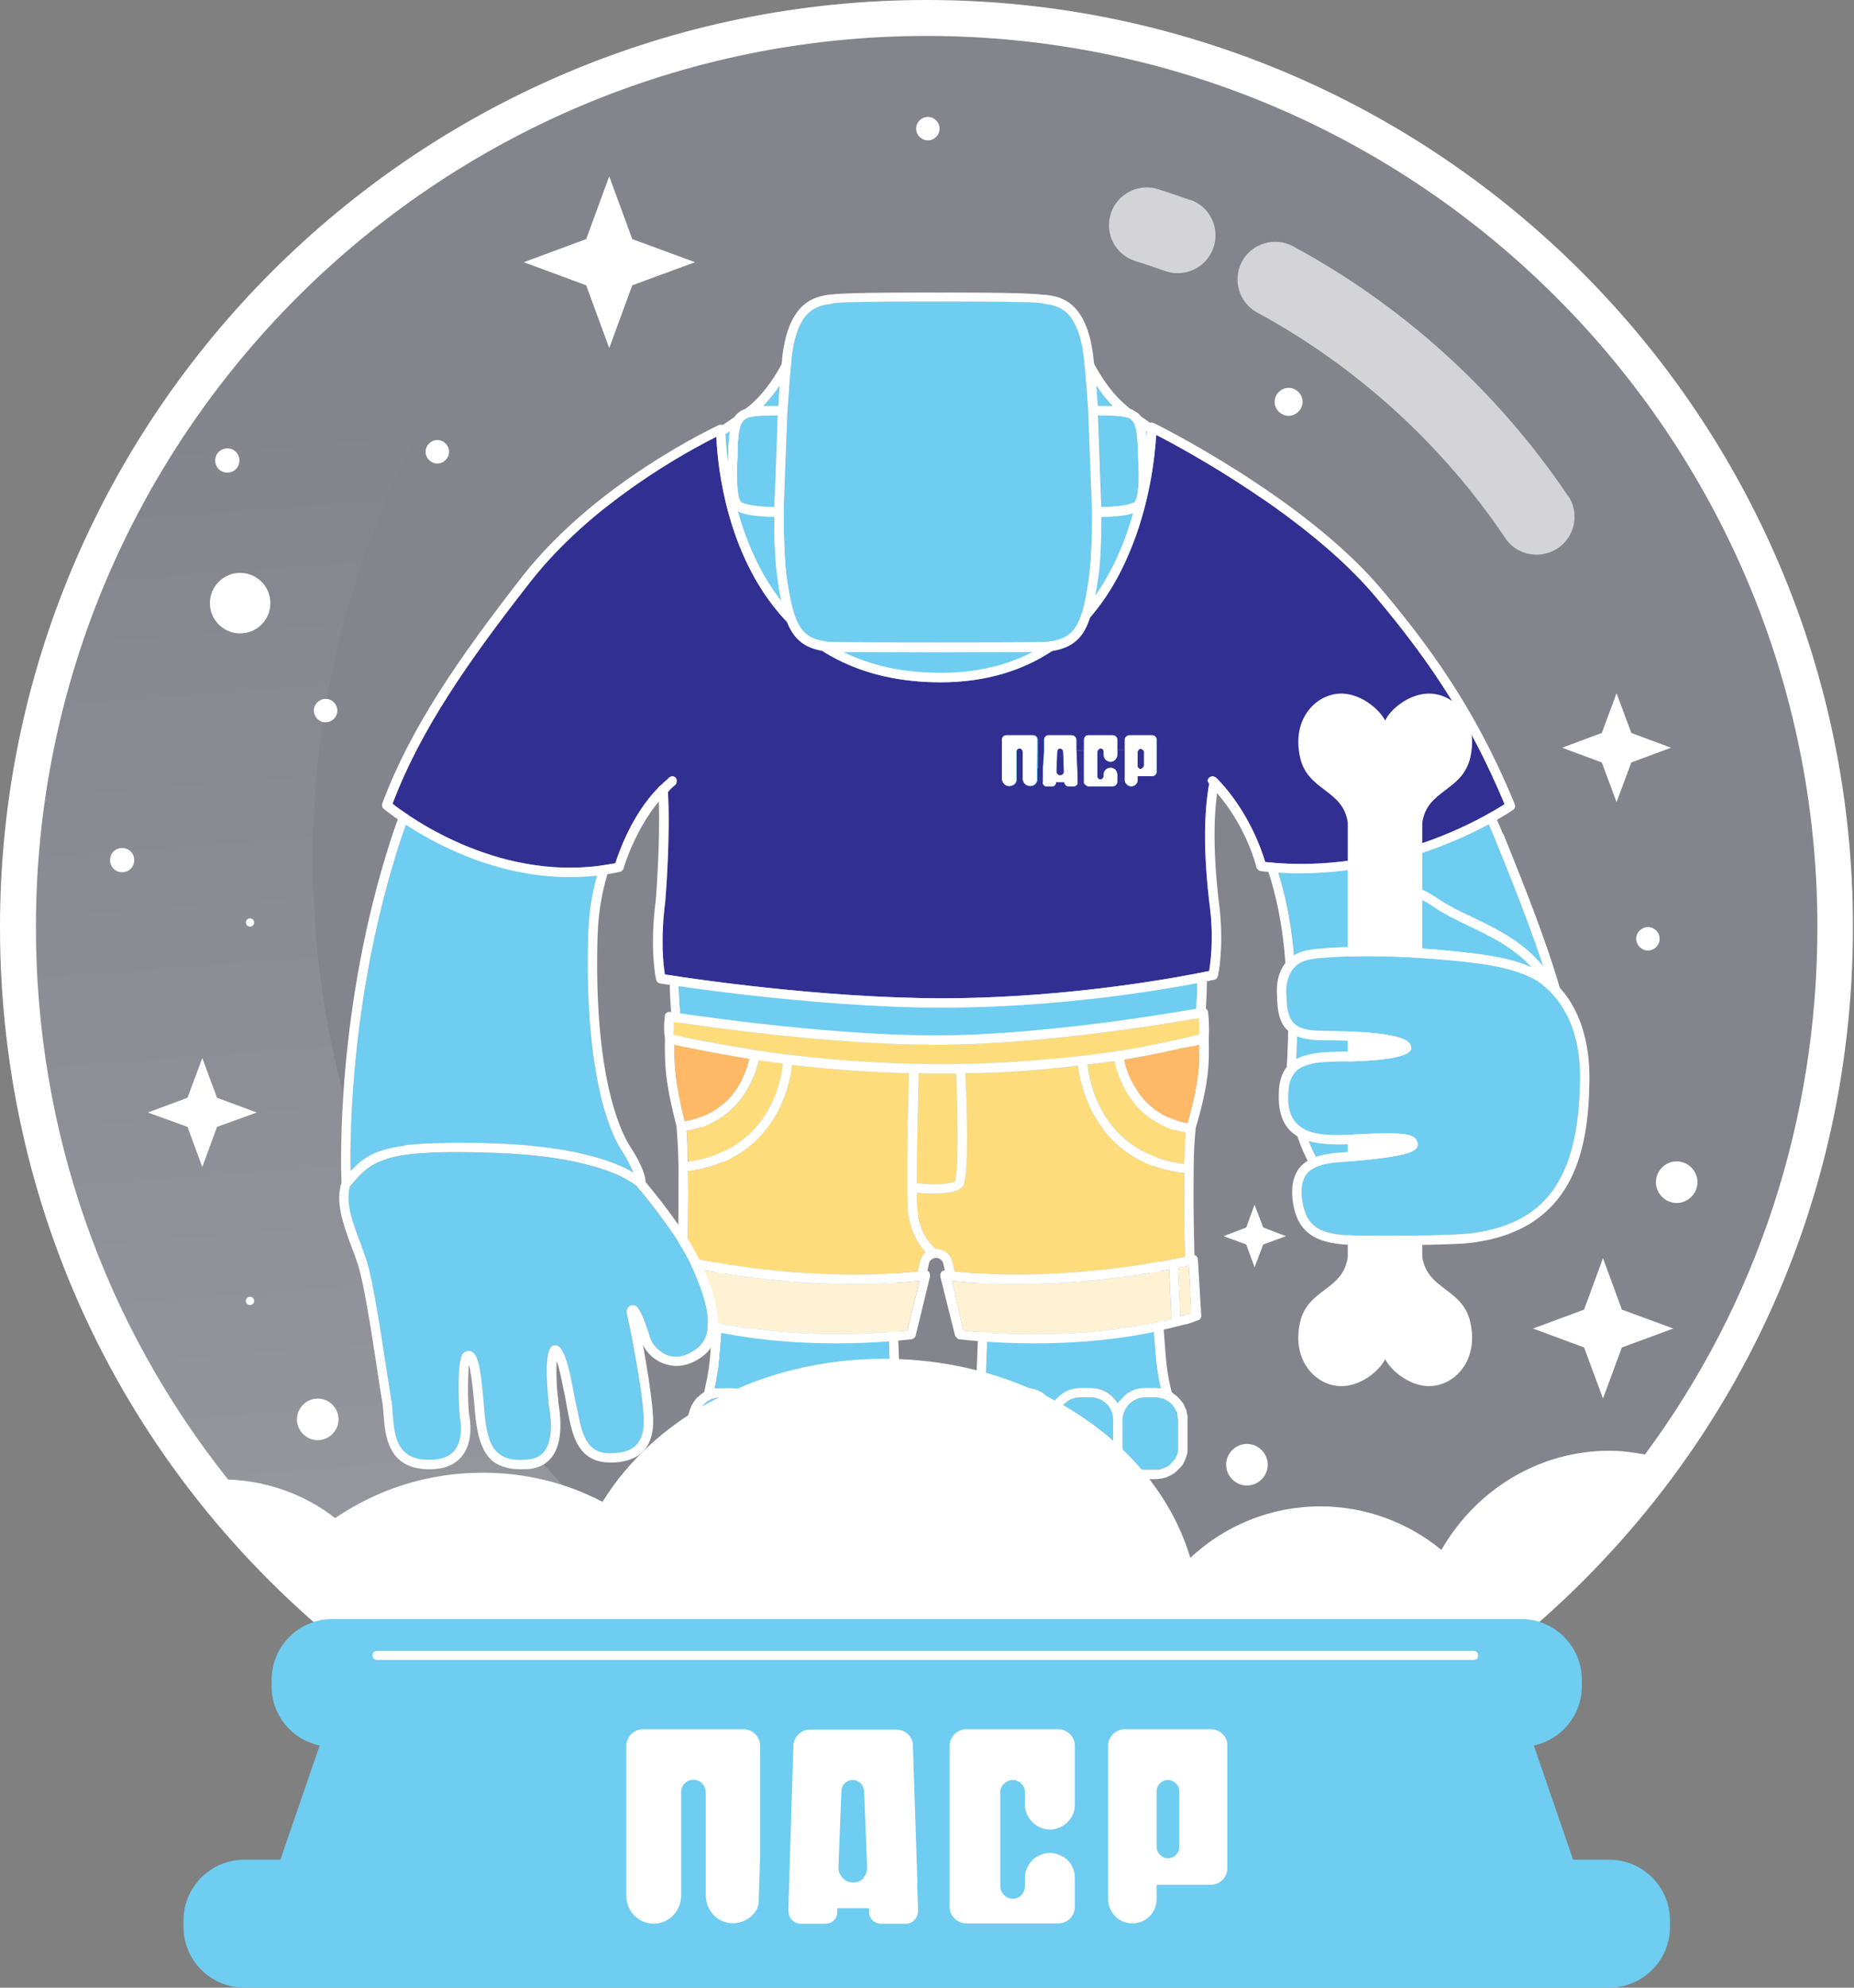 <svg width="56" height="60" viewBox="0 0 56 60" fill="none" xmlns="http://www.w3.org/2000/svg">
<rect x="0" y="0" width="56" height="60" fill="#808080" stroke="none"/>
<path opacity="0.15" d="M44.076 49.536L44.407 49.97C39.837 53.397 34.148 55.43 27.99 55.43C21.833 55.43 16.155 53.408 11.573 49.97L11.905 49.536C5.027 44.408 1.086 36.538 1.086 27.983C1.086 13.157 13.162 1.084 27.99 1.084C42.819 1.084 54.895 13.146 54.895 27.983C54.895 36.538 50.953 44.408 44.076 49.536Z" fill="#939FD1"/>
<path opacity="0.15" d="M38.522 53.32C35.288 54.679 31.724 55.422 27.988 55.422C21.831 55.422 16.153 53.4 11.571 49.974C4.877 44.971 0.547 36.987 0.547 27.986C0.547 13.377 11.96 1.441 26.355 0.607C16.427 4.719 9.446 14.508 9.446 25.93C9.446 34.931 13.776 42.915 20.482 47.929C25.052 51.344 30.741 53.377 36.899 53.377C37.448 53.377 37.984 53.377 38.533 53.32H38.522Z" fill="url(#paint0_linear_3373_22683)"/>
<path d="M36.772 14.185C36.772 14.185 36.761 14.082 36.715 14.048C36.384 13.796 35.972 13.545 35.538 13.271C35.161 13.043 34.784 12.803 34.453 12.563C34.396 12.529 34.327 12.54 34.282 12.586C34.225 12.62 34.225 12.711 34.247 12.768C34.259 12.768 34.27 12.803 34.27 12.814V12.848C34.339 13.02 34.362 13.305 34.373 13.831C34.419 14.39 34.385 15.064 34.259 15.156C34.156 15.224 33.813 15.304 33.128 15.304C33.059 15.304 32.991 15.361 32.991 15.441C32.991 15.476 32.991 15.51 32.991 15.556C32.991 16.366 32.956 17.017 32.899 17.44C32.682 18.891 32.511 19.359 31.414 19.382C30.169 19.393 26.559 19.393 25.256 19.382C24.16 19.359 24 18.891 23.771 17.44C23.714 17.006 23.68 16.309 23.68 15.441C23.68 15.407 23.669 15.373 23.634 15.338C23.611 15.316 23.577 15.304 23.543 15.304C22.983 15.316 22.538 15.247 22.4 15.156C22.275 15.064 22.24 14.39 22.286 13.819C22.286 13.305 22.32 13.02 22.378 12.848C22.378 12.848 22.4 12.78 22.412 12.768C22.446 12.711 22.435 12.631 22.389 12.586C22.332 12.54 22.263 12.54 22.206 12.574C21.875 12.803 21.498 13.043 21.144 13.271C20.71 13.545 20.298 13.796 19.956 14.048C19.91 14.082 19.898 14.139 19.898 14.185C19.898 14.196 20.104 15.396 20.173 17.68C20.207 18.765 20.207 19.919 20.173 21.107C20.15 21.792 20.116 22.512 20.07 23.242C20.07 23.265 20.07 23.3 20.093 23.323C20.275 23.654 20.355 23.791 20.39 23.836C20.424 24.042 20.607 25.367 20.333 27.754C19.99 30.644 20.492 33.157 21.772 35.007C21.795 35.041 21.829 35.087 21.875 35.156H21.886C21.886 35.156 21.978 35.258 22.023 35.304C22.046 35.338 22.081 35.373 22.115 35.395C23.189 36.355 25.279 36.641 26.845 36.721C27.233 36.732 27.793 36.743 28.341 36.743C28.889 36.743 29.449 36.732 29.838 36.721C31.403 36.641 33.493 36.355 34.567 35.395C34.602 35.373 34.636 35.338 34.659 35.304C34.716 35.247 34.761 35.19 34.807 35.133C34.807 35.133 34.815 35.133 34.83 35.133C34.83 35.133 34.887 35.053 34.922 35.019C36.201 33.168 36.692 30.655 36.349 27.766C36.075 25.378 36.258 24.053 36.292 23.848C36.327 23.791 36.407 23.665 36.589 23.334C36.601 23.311 36.612 23.277 36.612 23.254C36.247 17.36 36.772 14.23 36.784 14.196L36.772 14.185ZM34.59 34.939C34.59 34.939 34.59 34.95 34.579 34.962C34.533 35.007 34.499 35.053 34.453 35.099C34.419 35.133 34.396 35.156 34.362 35.19C33.311 36.138 31.06 36.378 29.815 36.435C29.049 36.469 27.61 36.469 26.845 36.435C25.599 36.378 23.349 36.138 22.298 35.19C22.263 35.156 22.24 35.133 22.218 35.11C22.172 35.053 22.126 35.007 22.081 34.962C22.081 34.95 22.069 34.95 22.069 34.939C22.035 34.904 22.012 34.87 21.989 34.836C20.755 33.043 20.275 30.61 20.595 27.788C20.915 25.139 20.664 23.814 20.652 23.756C20.652 23.734 20.641 23.722 20.63 23.699C20.595 23.665 20.47 23.437 20.355 23.22C20.39 22.5 20.424 21.792 20.447 21.118C20.481 19.919 20.481 18.765 20.447 17.68C20.39 15.715 20.23 14.539 20.184 14.23C20.504 14.002 20.881 13.762 21.281 13.511C21.532 13.351 21.795 13.191 22.035 13.031C22.012 13.214 22 13.465 21.989 13.808C21.966 14.116 21.909 15.156 22.229 15.384C22.435 15.544 22.949 15.578 23.383 15.59C23.383 16.412 23.417 17.052 23.486 17.474C23.691 18.856 23.874 19.645 25.268 19.667C26.547 19.679 30.157 19.679 31.403 19.667C32.774 19.645 32.956 18.856 33.162 17.474C33.231 17.04 33.265 16.378 33.265 15.59C33.859 15.578 34.247 15.51 34.419 15.384C34.739 15.156 34.682 14.116 34.659 13.819C34.647 13.454 34.636 13.203 34.613 13.02C34.864 13.191 35.127 13.351 35.39 13.511C35.79 13.762 36.167 14.002 36.475 14.23C36.395 14.779 35.984 17.863 36.315 23.22C36.19 23.425 36.064 23.654 36.041 23.699C36.018 23.699 36.007 23.734 36.007 23.756C35.995 23.814 35.744 25.139 36.064 27.788C36.384 30.61 35.904 33.043 34.67 34.847C34.647 34.87 34.624 34.904 34.59 34.939Z" fill="white"/>
<path d="M36.006 23.756C36.006 23.756 35.744 25.138 36.063 27.788C36.383 30.61 35.904 33.042 34.67 34.847C34.647 34.87 34.624 34.904 34.59 34.938C34.59 34.938 34.586 34.946 34.578 34.961C34.578 34.961 34.498 35.053 34.453 35.098C34.418 35.133 34.395 35.155 34.361 35.19C33.31 36.138 31.06 36.378 29.814 36.435C29.049 36.469 27.609 36.469 26.844 36.435C25.599 36.378 23.348 36.138 22.297 35.19C22.263 35.155 22.24 35.133 22.217 35.11C22.171 35.053 22.126 35.007 22.08 34.961C22.08 34.95 22.069 34.95 22.069 34.938C22.034 34.904 22.012 34.87 21.989 34.836C20.755 33.042 20.275 30.61 20.595 27.788C20.915 25.138 20.663 23.813 20.652 23.756C20.652 23.733 20.641 23.722 20.629 23.699C20.595 23.665 20.469 23.436 20.355 23.219C20.389 22.5 20.424 21.792 20.446 21.118C20.481 19.918 20.481 18.765 20.446 17.68C20.389 15.715 20.229 14.539 20.184 14.23C20.503 14.002 20.881 13.762 21.28 13.511C21.532 13.351 21.794 13.191 22.034 13.031C22.012 13.214 22 13.465 21.989 13.808C21.966 14.116 21.909 15.155 22.229 15.384C22.434 15.544 22.948 15.578 23.382 15.589C23.382 16.412 23.417 17.052 23.485 17.474C23.691 18.856 23.874 19.644 25.267 19.667C26.547 19.679 30.157 19.679 31.402 19.667C32.773 19.644 32.956 18.856 33.162 17.474C33.23 17.04 33.264 16.378 33.264 15.589C33.859 15.578 34.247 15.509 34.418 15.384C34.738 15.155 34.681 14.116 34.658 13.819C34.647 13.454 34.635 13.202 34.613 13.02C34.864 13.191 35.127 13.351 35.389 13.511C35.789 13.762 36.166 14.002 36.475 14.23C36.395 14.778 35.983 17.863 36.315 23.219C36.189 23.425 36.063 23.653 36.041 23.699C36.018 23.699 36.006 23.733 36.006 23.756Z" fill="#6ECDF0"/>
<path d="M23.553 11.639C23.53 11.867 23.519 12.107 23.508 12.255H23.051C23.245 12.061 23.405 11.844 23.553 11.639Z" fill="#6ECDF0"/>
<path d="M33.608 12.255H33.163C33.14 12.038 33.129 11.833 33.117 11.639C33.254 11.856 33.426 12.073 33.608 12.255Z" fill="#6ECDF0"/>
<path d="M23.795 10.895C23.727 10.884 23.658 10.907 23.624 10.964C23.441 11.307 23.144 11.786 22.767 12.129C22.699 12.197 22.619 12.266 22.527 12.335C22.482 12.38 22.459 12.449 22.493 12.506C22.516 12.563 22.562 12.597 22.619 12.597C22.63 12.597 22.642 12.586 22.653 12.586H22.721C22.721 12.586 22.756 12.563 22.79 12.563C23.087 12.529 23.51 12.529 23.635 12.54C23.704 12.552 23.772 12.483 23.784 12.403C23.784 12.403 23.864 11.261 23.887 11.055C23.898 10.987 23.852 10.918 23.795 10.895ZM23.053 12.255C23.247 12.06 23.407 11.844 23.555 11.638C23.532 11.866 23.521 12.106 23.51 12.255H23.053Z" fill="white"/>
<path d="M34.134 12.346C34.054 12.266 33.963 12.197 33.895 12.129C33.518 11.786 33.221 11.307 33.038 10.964C33.004 10.907 32.935 10.884 32.878 10.895C32.809 10.918 32.764 10.987 32.775 11.055C32.809 11.444 32.855 11.912 32.878 12.403C32.889 12.483 32.947 12.54 33.026 12.54H33.323C33.472 12.54 33.7 12.54 33.883 12.575C33.929 12.575 33.974 12.586 34.009 12.586C34.02 12.597 34.032 12.597 34.043 12.597C34.1 12.597 34.146 12.563 34.18 12.517C34.203 12.46 34.191 12.38 34.134 12.346ZM33.118 11.638C33.255 11.855 33.426 12.072 33.609 12.255H33.163C33.141 12.038 33.129 11.832 33.118 11.638Z" fill="white"/>
<path d="M24.711 42.855V43.678C24.711 44.055 24.414 44.363 24.037 44.363H23.717C23.534 44.363 23.374 44.295 23.249 44.169C23.214 44.135 23.18 44.1 23.157 44.066C23.123 44.009 23.089 43.952 23.077 43.883C23.054 43.826 23.043 43.758 23.043 43.689V42.855C23.043 42.479 23.34 42.182 23.717 42.182H24.037C24.414 42.182 24.711 42.479 24.711 42.855Z" fill="#6ECDF0"/>
<path d="M26.675 42.855V43.678C26.675 44.055 26.378 44.363 26.001 44.363H25.681C25.305 44.363 24.996 44.055 24.996 43.678V42.855C24.996 42.479 25.305 42.182 25.681 42.182H26.001C26.378 42.182 26.675 42.479 26.675 42.855Z" fill="#6ECDF0"/>
<path d="M35.072 41.907H34.981C34.981 41.907 34.935 41.895 34.912 41.895H34.592C34.364 41.895 34.158 41.975 33.998 42.112L33.77 42.352C33.599 42.078 33.302 41.895 32.948 41.895H32.628C32.399 41.895 32.194 41.975 32.034 42.112C32 42.124 31.977 42.158 31.954 42.181C31.897 42.227 31.851 42.295 31.805 42.352C31.76 42.284 31.714 42.215 31.645 42.169C31.588 42.112 31.531 42.067 31.474 42.032C31.326 41.941 31.166 41.895 30.983 41.895H30.663C30.595 41.895 30.538 41.907 30.469 41.918C30.412 41.93 30.343 41.952 30.286 41.975C30.263 41.975 30.229 41.998 30.195 42.021C30.149 42.044 30.115 42.067 30.081 42.101C30.023 42.135 29.966 42.192 29.932 42.249C29.898 42.284 29.875 42.318 29.852 42.352C29.784 42.444 29.749 42.546 29.727 42.661C29.784 41.61 29.852 39.622 29.955 36.721C31.508 36.641 33.519 36.333 34.558 35.396C34.558 35.396 34.558 35.396 34.558 35.385C34.638 36.904 34.844 40.468 34.946 41.279C34.981 41.507 35.015 41.701 35.061 41.907H35.072Z" fill="#6ECDF0"/>
<path d="M35.585 42.867V43.781C35.574 43.883 35.528 43.975 35.483 44.055C35.471 44.055 35.448 44.089 35.448 44.1L35.414 44.135C35.414 44.135 35.38 44.181 35.334 44.215C35.323 44.226 35.3 44.238 35.288 44.249L35.254 44.272L35.22 44.295C35.22 44.295 35.174 44.306 35.117 44.329C35.094 44.34 35.083 44.34 35.06 44.34H35.014C35.014 44.34 34.991 44.34 34.98 44.363H34.512C34.169 44.318 33.906 44.032 33.906 43.689V42.855C33.918 42.49 34.215 42.182 34.592 42.182H34.968L35.014 42.193H35.06H35.094L35.128 42.216L35.174 42.239H35.185C35.185 42.239 35.231 42.262 35.254 42.273L35.288 42.296C35.288 42.296 35.357 42.353 35.391 42.387C35.391 42.387 35.414 42.422 35.425 42.422L35.448 42.444L35.46 42.467V42.49L35.483 42.502V42.536H35.505C35.505 42.547 35.517 42.57 35.517 42.57L35.54 42.616V42.661L35.574 42.844L35.585 42.867Z" fill="#6ECDF0"/>
<path d="M33.621 42.855V43.689C33.621 44.055 33.324 44.363 32.947 44.363H32.627C32.25 44.363 31.953 44.055 31.953 43.678V42.855C31.953 42.479 32.25 42.182 32.627 42.182H32.947C33.324 42.182 33.621 42.479 33.621 42.855Z" fill="#6ECDF0"/>
<path d="M31.667 42.855V43.678C31.667 44.055 31.359 44.363 30.982 44.363H30.662C30.285 44.363 29.988 44.055 29.988 43.678V42.855C29.988 42.479 30.285 42.182 30.662 42.182H30.982C31.359 42.182 31.667 42.479 31.667 42.855Z" fill="#6ECDF0"/>
<path d="M26.992 36.585C26.992 36.505 26.935 36.448 26.855 36.448C25.61 36.379 23.348 36.139 22.297 35.191C22.263 35.157 22.24 35.134 22.217 35.111C22.171 35.054 22.126 35.008 22.08 34.963C22.046 34.917 21.977 34.894 21.92 34.917C21.874 34.917 21.829 34.986 21.829 35.043C21.737 36.63 21.52 40.423 21.417 41.245C21.395 41.405 21.372 41.553 21.337 41.702C21.315 41.816 21.292 41.919 21.269 42.022C21.258 42.022 21.212 42.067 21.2 42.067C21.166 42.09 21.075 42.182 21.052 42.193L20.983 42.273L20.938 42.342C20.938 42.342 20.903 42.41 20.892 42.421C20.881 42.444 20.835 42.559 20.835 42.559C20.835 42.57 20.812 42.65 20.8 42.673C20.8 42.673 20.789 42.741 20.789 42.764V43.826C20.812 43.963 20.869 44.089 20.949 44.226L21.029 44.329C21.029 44.329 21.086 44.386 21.12 44.409C21.132 44.409 21.143 44.432 21.155 44.443C21.177 44.455 21.2 44.477 21.246 44.5C21.246 44.512 21.383 44.569 21.406 44.58C21.406 44.58 21.452 44.603 21.463 44.603C21.486 44.614 21.509 44.614 21.532 44.626C21.555 44.626 21.692 44.649 21.714 44.649C21.714 44.649 26.056 44.66 26.09 44.66C26.296 44.66 26.673 44.614 26.947 44.352C27.21 44.1 27.312 43.735 27.267 43.255C27.21 42.57 27.118 40.32 26.992 36.585ZM22.754 43.689C22.754 44.032 22.491 44.318 22.171 44.363H21.68L21.509 44.318C21.486 44.306 21.463 44.295 21.44 44.283L21.372 44.249C21.372 44.249 21.258 44.158 21.235 44.123L21.177 44.055C21.132 43.975 21.098 43.883 21.075 43.758V42.867L21.098 42.661C21.098 42.661 21.143 42.57 21.155 42.547C21.166 42.536 21.212 42.456 21.223 42.444C21.235 42.433 21.326 42.33 21.36 42.307L21.509 42.227H21.555L21.646 42.193H22.069C22.446 42.182 22.743 42.49 22.754 42.855V43.689ZM24.708 43.678C24.708 44.055 24.411 44.363 24.034 44.363H23.714C23.531 44.363 23.371 44.295 23.245 44.169C23.211 44.135 23.177 44.1 23.154 44.066C23.12 44.009 23.085 43.952 23.074 43.883C23.051 43.826 23.04 43.758 23.04 43.689V42.855C23.04 42.479 23.337 42.182 23.714 42.182H24.034C24.411 42.182 24.708 42.479 24.708 42.855V43.678ZM26.673 43.678C26.673 44.055 26.376 44.363 25.999 44.363H25.679C25.302 44.363 24.993 44.055 24.993 43.678V42.855C24.993 42.479 25.302 42.182 25.679 42.182H25.999C26.376 42.182 26.673 42.479 26.673 42.855V43.678ZM26.81 42.353C26.81 42.353 26.764 42.284 26.73 42.25C26.695 42.193 26.638 42.136 26.581 42.102C26.547 42.067 26.513 42.044 26.467 42.022C26.433 41.999 26.398 41.987 26.376 41.976C26.319 41.953 26.25 41.93 26.193 41.919C26.124 41.919 26.067 41.896 25.999 41.896H25.679C25.496 41.896 25.336 41.942 25.187 42.033C25.13 42.067 25.073 42.113 25.016 42.17C24.948 42.216 24.902 42.284 24.856 42.353C24.685 42.079 24.388 41.896 24.034 41.896H23.714C23.394 41.896 23.12 42.044 22.948 42.284C22.925 42.307 22.903 42.33 22.891 42.353C22.845 42.296 22.8 42.227 22.743 42.182C22.72 42.147 22.697 42.124 22.663 42.113C22.503 41.976 22.297 41.896 22.069 41.896H21.749L21.646 41.907C21.646 41.907 21.6 41.907 21.589 41.907C21.612 41.805 21.634 41.713 21.646 41.611C21.669 41.496 21.68 41.382 21.703 41.268C21.794 40.502 22 37.179 22.091 35.42V35.374H22.103C23.142 36.322 25.153 36.63 26.718 36.71C26.81 39.6 26.878 41.576 26.935 42.627C26.913 42.524 26.878 42.421 26.81 42.342V42.353Z" fill="white"/>
<path d="M26.931 42.641C26.909 42.538 26.874 42.435 26.806 42.355C26.783 42.321 26.76 42.286 26.726 42.252C26.692 42.195 26.634 42.138 26.577 42.104C26.543 42.069 26.509 42.047 26.463 42.024C26.429 42.001 26.395 41.989 26.372 41.978C26.315 41.955 26.246 41.932 26.189 41.921C26.12 41.921 26.063 41.898 25.995 41.898H25.675C25.492 41.898 25.332 41.944 25.184 42.035C25.127 42.069 25.07 42.115 25.012 42.172C24.944 42.218 24.898 42.286 24.853 42.355C24.681 42.081 24.384 41.898 24.03 41.898H23.71C23.391 41.898 23.116 42.047 22.945 42.286C22.922 42.309 22.899 42.332 22.888 42.355C22.842 42.298 22.797 42.229 22.74 42.184C22.717 42.15 22.694 42.127 22.66 42.115C22.5 41.978 22.294 41.898 22.066 41.898H21.746L21.643 41.91C21.643 41.91 21.597 41.91 21.586 41.91C21.609 41.807 21.632 41.715 21.643 41.613C21.666 41.498 21.677 41.384 21.7 41.27C21.791 40.505 21.997 37.181 22.088 35.422C23.151 36.347 25.15 36.644 26.714 36.724C26.806 39.602 26.874 41.578 26.931 42.629V42.641Z" fill="#6ECDF0"/>
<path d="M22.753 42.856V43.69C22.753 44.033 22.491 44.318 22.171 44.364H21.68L21.508 44.318C21.485 44.307 21.463 44.295 21.44 44.284L21.371 44.25C21.371 44.25 21.257 44.158 21.234 44.124L21.177 44.056C21.131 43.975 21.097 43.884 21.074 43.758V42.868L21.097 42.662C21.097 42.662 21.143 42.571 21.154 42.548C21.166 42.536 21.211 42.456 21.223 42.445C21.234 42.434 21.326 42.331 21.36 42.308L21.508 42.228H21.554L21.645 42.194H22.068C22.445 42.182 22.742 42.491 22.753 42.856Z" fill="#6ECDF0"/>
<path d="M35.837 42.604V42.57L35.791 42.479C35.791 42.456 35.745 42.376 35.745 42.376L35.722 42.342L35.608 42.204C35.562 42.159 35.517 42.113 35.46 42.079C35.448 42.067 35.425 42.056 35.403 42.033C35.403 42.033 35.391 42.033 35.391 42.022C35.334 41.793 35.277 41.531 35.243 41.245C35.14 40.365 34.9 36.276 34.831 35.054C34.831 34.986 34.797 34.94 34.74 34.917C34.683 34.894 34.626 34.917 34.58 34.963C34.534 35.008 34.5 35.054 34.454 35.1C34.42 35.134 34.397 35.157 34.363 35.191C33.312 36.139 31.05 36.379 29.805 36.448C29.725 36.448 29.668 36.505 29.668 36.585C29.553 40.32 29.462 42.57 29.393 43.255C29.348 43.735 29.45 44.1 29.713 44.352C29.987 44.614 30.364 44.66 30.57 44.66C30.604 44.66 34.946 44.649 34.946 44.649C34.968 44.649 35.105 44.626 35.117 44.626C35.151 44.614 35.174 44.614 35.208 44.603C35.208 44.603 35.311 44.557 35.334 44.546C35.345 44.546 35.437 44.489 35.437 44.489C35.46 44.489 35.483 44.455 35.505 44.443L35.54 44.409L35.665 44.283L35.688 44.26L35.722 44.215C35.791 44.089 35.848 43.963 35.871 43.815V42.764C35.871 42.764 35.848 42.627 35.837 42.604ZM31.667 43.678C31.667 44.055 31.358 44.363 30.981 44.363H30.661C30.284 44.363 29.987 44.055 29.987 43.678V42.855C29.987 42.479 30.284 42.182 30.661 42.182H30.981C31.358 42.182 31.667 42.479 31.667 42.855V43.678ZM33.62 43.689C33.62 44.055 33.323 44.363 32.946 44.363H32.626C32.249 44.363 31.952 44.055 31.952 43.678V42.855C31.952 42.479 32.249 42.182 32.626 42.182H32.946C33.323 42.182 33.62 42.479 33.62 42.855V43.689ZM32.946 41.896H32.626C32.398 41.896 32.192 41.976 32.032 42.113C31.998 42.124 31.975 42.159 31.952 42.182C31.895 42.227 31.85 42.296 31.804 42.353C31.758 42.284 31.712 42.216 31.644 42.17C31.587 42.113 31.53 42.067 31.473 42.033C31.324 41.942 31.164 41.896 30.981 41.896H30.661C30.593 41.896 30.536 41.907 30.467 41.919C30.41 41.93 30.341 41.953 30.284 41.976C30.262 41.976 30.227 41.999 30.193 42.022C30.147 42.044 30.113 42.067 30.079 42.102C30.022 42.136 29.965 42.193 29.93 42.25C29.896 42.284 29.873 42.319 29.85 42.353C29.782 42.444 29.747 42.547 29.725 42.661C29.782 41.611 29.85 39.623 29.953 36.722C31.507 36.642 33.517 36.334 34.557 35.397C34.557 35.397 34.557 35.397 34.557 35.386C34.637 36.905 34.843 40.468 34.946 41.279C34.98 41.508 35.014 41.702 35.06 41.907H35.026C35.026 41.907 34.923 41.896 34.9 41.896H34.58C34.352 41.896 34.146 41.976 33.986 42.113L33.757 42.353C33.586 42.079 33.289 41.896 32.935 41.896H32.946ZM35.585 43.781C35.574 43.883 35.528 43.975 35.483 44.055C35.471 44.055 35.38 44.18 35.334 44.215C35.323 44.226 35.3 44.237 35.288 44.249L35.254 44.272C35.254 44.272 35.174 44.306 35.117 44.329C35.094 44.34 34.98 44.363 34.98 44.363H34.511C34.169 44.318 33.906 44.032 33.906 43.689V42.855C33.917 42.49 34.214 42.182 34.591 42.182H34.968L35.105 42.216H35.14L35.197 42.25C35.22 42.261 35.243 42.273 35.265 42.284L35.3 42.307C35.3 42.307 35.368 42.364 35.403 42.399L35.46 42.467L35.551 42.639V42.684L35.585 42.867V43.781Z" fill="white"/>
<path d="M22.631 31.962C22.573 32.236 22.414 32.75 22.002 33.184C21.922 33.264 21.843 33.332 21.74 33.412C21.523 33.584 21.26 33.709 20.94 33.789C20.849 33.812 20.769 33.835 20.677 33.846C20.392 32.681 20.358 32.156 20.369 31.539C20.438 31.55 20.54 31.573 20.666 31.596C20.7 31.608 20.735 31.619 20.78 31.619C20.917 31.653 21.066 31.676 21.237 31.71C21.625 31.79 22.105 31.87 22.631 31.962Z" fill="#FFB966"/>
<path d="M36.226 31.527C36.237 32.201 36.192 32.749 35.872 33.903C35.781 33.892 35.689 33.869 35.609 33.846C35.449 33.8 35.301 33.743 35.164 33.675C35.141 33.663 35.13 33.663 35.118 33.652C35.072 33.618 35.027 33.595 34.981 33.56C34.924 33.526 34.867 33.492 34.81 33.435C34.627 33.298 34.49 33.138 34.387 32.978C34.319 32.898 34.273 32.807 34.227 32.727C34.113 32.532 34.044 32.338 33.999 32.19C33.976 32.11 33.965 32.041 33.953 31.984C34.204 31.939 34.478 31.893 34.776 31.836C34.776 31.836 34.81 31.824 34.821 31.824C35.095 31.767 35.392 31.71 35.666 31.642C35.861 31.607 36.055 31.573 36.226 31.527Z" fill="#FFB966"/>
<path d="M35.817 34.19C35.794 34.419 35.783 34.738 35.772 35.138C33.293 34.818 32.905 32.682 32.848 32.134C33.122 32.1 33.396 32.066 33.67 32.031C33.67 32.031 33.693 32.145 33.716 32.214C33.75 32.362 33.819 32.545 33.91 32.739C33.956 32.842 34.013 32.934 34.07 33.036C34.115 33.105 34.161 33.162 34.207 33.231C34.321 33.391 34.47 33.55 34.641 33.676C34.721 33.745 34.801 33.802 34.892 33.847C34.984 33.904 35.086 33.962 35.201 34.007C35.292 34.053 35.383 34.087 35.486 34.11C35.589 34.144 35.703 34.167 35.817 34.19Z" fill="#FFDC7B"/>
<path d="M35.791 37.936C34.992 38.107 31.941 38.701 28.834 38.382L28.765 38.085C28.708 37.856 28.514 37.696 28.274 37.696C28.183 37.639 27.737 37.251 27.703 36.44C27.691 36.326 27.691 36.177 27.691 36.006C27.84 36.017 28.011 36.029 28.171 36.029C28.617 36.029 29.005 35.971 29.097 35.777C29.279 35.378 29.188 33.036 29.154 32.396C30.216 32.385 31.359 32.316 32.558 32.168C32.638 32.785 33.095 35.103 35.768 35.412C35.757 36.246 35.768 37.159 35.791 37.936Z" fill="#FFDC7B"/>
<path d="M28.845 35.652C28.765 35.743 28.24 35.777 27.691 35.72C27.691 34.59 27.737 32.842 27.748 32.397C27.965 32.408 28.183 32.408 28.411 32.408H28.879C28.925 33.573 28.959 35.389 28.845 35.652Z" fill="#FFDC7B"/>
<path d="M27.955 37.798C27.875 37.867 27.818 37.97 27.784 38.084L27.715 38.381C24.665 38.701 21.66 38.141 20.758 37.947C20.781 37.147 20.792 36.199 20.781 35.354C23.488 35 23.877 32.624 23.922 32.145C24.871 32.259 26.07 32.362 27.453 32.396C27.441 32.99 27.372 35.571 27.418 36.451C27.453 37.159 27.761 37.593 27.955 37.798Z" fill="#FFDC7B"/>
<path d="M23.651 32.099C23.617 32.51 23.308 34.715 20.773 35.069C20.773 34.658 20.761 34.349 20.738 34.132H20.761C20.852 34.109 20.933 34.098 21.012 34.075C21.366 33.984 21.652 33.835 21.892 33.653C22.006 33.573 22.098 33.481 22.189 33.39C22.395 33.184 22.532 32.956 22.646 32.75C22.691 32.647 22.737 32.545 22.783 32.453C22.851 32.27 22.897 32.111 22.92 32.008C23.148 32.042 23.388 32.076 23.651 32.099Z" fill="#FFDC7B"/>
<path d="M36.229 31.231C35.509 31.402 34.538 31.608 33.83 31.722C33.807 31.711 33.795 31.711 33.773 31.711C33.761 31.711 33.738 31.722 33.727 31.734C33.384 31.779 33.03 31.837 32.699 31.871H32.676C29.02 32.305 25.844 32.088 23.822 31.837C23.468 31.802 23.136 31.745 22.828 31.699H22.805C22.645 31.677 22.485 31.642 22.337 31.619C22.017 31.562 21.708 31.517 21.446 31.459C21.263 31.425 21.103 31.402 20.954 31.368C20.783 31.334 20.634 31.3 20.52 31.277C20.452 31.265 20.395 31.254 20.349 31.242C20.337 31.094 20.349 30.945 20.349 30.843C21.16 30.968 25.09 31.54 28.277 31.54C31.465 31.54 35.406 30.877 36.217 30.729C36.229 30.843 36.24 31.014 36.229 31.231Z" fill="#FFDC7B"/>
<path d="M20.953 38.277L20.885 39.739C20.885 39.739 20.759 39.716 20.702 39.694C20.656 39.682 20.611 39.671 20.565 39.648C20.542 39.648 20.531 39.648 20.508 39.636L20.599 38.197H20.611C20.611 38.197 20.702 38.22 20.748 38.231C20.805 38.243 20.873 38.254 20.953 38.277Z" fill="#FFF1D4"/>
<path d="M27.771 38.667L27.405 40.163C26.937 40.209 24.835 40.415 22.584 40.084C22.539 40.095 22.493 40.084 22.459 40.072C22.23 40.038 21.99 40.004 21.762 39.958C21.625 39.935 21.499 39.901 21.362 39.867C21.293 39.855 21.225 39.844 21.156 39.821L21.236 38.336C22.493 38.564 25.041 38.93 27.645 38.679C27.691 38.679 27.725 38.667 27.771 38.667Z" fill="#FFF1D4"/>
<path d="M35.986 39.636C35.986 39.636 35.894 39.671 35.849 39.671C35.78 39.694 35.723 39.716 35.654 39.728L35.586 38.266C35.666 38.254 35.734 38.231 35.791 38.231C35.837 38.209 35.871 38.209 35.906 38.197L35.951 38.86V39.088L35.974 39.351V39.636H35.986Z" fill="#FFF1D4"/>
<path d="M35.38 39.809C35.186 39.866 34.98 39.912 34.786 39.958C34.569 39.992 34.363 40.026 34.146 40.06C31.816 40.426 29.588 40.22 29.097 40.163L28.754 38.667C28.754 38.667 28.857 38.678 28.902 38.678C31.519 38.93 34.078 38.553 35.312 38.324L35.38 39.809Z" fill="#FFF1D4"/>
<path d="M36.512 31.357C36.535 30.865 36.489 30.557 36.489 30.546C36.478 30.5 36.455 30.466 36.421 30.443C36.398 30.42 36.352 30.42 36.318 30.42C36.272 30.42 31.805 31.254 28.275 31.254C24.745 31.254 20.29 30.546 20.244 30.546C20.21 30.534 20.175 30.546 20.141 30.568C20.107 30.591 20.084 30.625 20.084 30.66C20.084 30.671 20.027 31.014 20.084 31.345V31.379C20.073 32.11 20.084 32.636 20.438 34.018V34.029V34.075C20.461 34.315 20.484 34.692 20.495 35.217V35.24C20.495 36.097 20.495 37.056 20.472 37.879C20.45 37.867 20.404 37.879 20.381 37.901C20.347 37.924 20.324 37.959 20.324 38.004L20.221 39.718C20.221 39.718 20.255 39.843 20.312 39.855C20.381 39.877 20.438 39.9 20.507 39.912C20.644 39.957 20.986 40.049 21.009 40.049C21.009 40.049 21.284 40.117 21.421 40.151C21.558 40.197 21.878 40.254 21.901 40.254C23.089 40.483 24.265 40.551 25.248 40.551C26.573 40.551 27.521 40.426 27.533 40.426C27.601 40.414 27.647 40.368 27.658 40.311L28.093 38.53C28.093 38.53 28.093 38.427 28.058 38.392C28.047 38.381 28.035 38.37 28.012 38.358L28.058 38.141C28.093 38.016 28.195 37.97 28.275 37.97C28.355 37.97 28.458 38.016 28.492 38.141L28.538 38.347C28.538 38.347 28.458 38.358 28.435 38.392C28.412 38.427 28.39 38.484 28.401 38.53L28.846 40.311C28.846 40.311 28.904 40.414 28.961 40.426C28.984 40.426 29.92 40.551 31.257 40.551C32.217 40.551 33.382 40.483 34.559 40.266C34.879 40.209 35.712 40.003 35.781 39.98C35.873 39.98 36.147 39.866 36.181 39.855C36.249 39.843 36.284 39.775 36.284 39.718L36.181 38.004C36.181 38.004 36.158 37.924 36.124 37.901C36.112 37.901 36.101 37.89 36.078 37.89C36.055 37.079 36.044 36.131 36.055 35.286C36.055 34.737 36.09 34.349 36.112 34.098V34.075C36.112 34.075 36.112 34.075 36.112 34.064C36.535 32.647 36.524 32.053 36.512 31.357ZM20.701 39.695C20.701 39.695 20.61 39.672 20.564 39.649C20.541 39.649 20.529 39.649 20.507 39.638L20.598 38.198H20.61C20.61 38.198 20.701 38.221 20.747 38.233C20.804 38.244 20.872 38.255 20.952 38.278L20.884 39.74C20.884 39.74 20.758 39.718 20.701 39.695ZM33.668 32.03C33.668 32.03 33.69 32.145 33.713 32.213C33.748 32.362 33.816 32.544 33.907 32.739C33.953 32.841 34.01 32.933 34.067 33.036C34.113 33.104 34.159 33.161 34.205 33.23C34.319 33.39 34.467 33.55 34.639 33.675C34.719 33.744 34.799 33.801 34.89 33.846C34.981 33.904 35.084 33.961 35.198 34.006C35.29 34.052 35.381 34.086 35.484 34.109C35.587 34.144 35.701 34.166 35.815 34.189C35.792 34.418 35.781 34.737 35.77 35.137C33.291 34.817 32.902 32.681 32.845 32.133C33.119 32.099 33.393 32.065 33.668 32.03ZM35.873 33.904C35.781 33.892 35.69 33.869 35.61 33.846C35.45 33.801 35.301 33.744 35.164 33.675C35.141 33.664 35.13 33.664 35.118 33.652C35.073 33.618 35.027 33.595 34.981 33.561C34.924 33.527 34.867 33.492 34.81 33.435C34.627 33.298 34.49 33.138 34.387 32.978C34.319 32.898 34.273 32.807 34.227 32.727C34.113 32.533 34.045 32.339 33.999 32.19C33.976 32.11 33.965 32.042 33.953 31.985C34.205 31.939 34.479 31.893 34.776 31.836C34.776 31.836 34.81 31.825 34.821 31.825C35.096 31.768 35.393 31.711 35.667 31.642C35.861 31.608 36.055 31.573 36.227 31.528C36.238 32.202 36.192 32.75 35.873 33.904ZM36.227 31.231C35.507 31.402 34.536 31.608 33.828 31.722C33.805 31.711 33.793 31.711 33.77 31.711C33.759 31.711 33.736 31.722 33.725 31.733C33.382 31.779 33.028 31.836 32.697 31.87H32.674C29.018 32.305 25.842 32.087 23.82 31.836C23.466 31.802 23.134 31.745 22.826 31.699H22.803C22.643 31.676 22.483 31.642 22.335 31.619C22.015 31.562 21.706 31.516 21.444 31.459C21.261 31.425 21.101 31.402 20.952 31.368C20.781 31.334 20.632 31.299 20.518 31.277C20.45 31.265 20.392 31.254 20.347 31.242C20.335 31.094 20.347 30.945 20.347 30.843C21.158 30.968 25.088 31.539 28.275 31.539C31.463 31.539 35.404 30.877 36.215 30.728C36.227 30.843 36.238 31.014 36.227 31.231ZM28.846 35.651C28.767 35.743 28.241 35.777 27.693 35.72C27.693 34.589 27.738 32.841 27.75 32.396C27.967 32.407 28.184 32.407 28.412 32.407H28.881C28.926 33.572 28.961 35.389 28.846 35.651ZM27.715 38.381C26.824 38.472 25.945 38.495 25.122 38.461C24.939 38.461 24.745 38.45 24.574 38.438C24.14 38.427 23.74 38.392 23.363 38.347C23.18 38.324 23.009 38.313 22.837 38.29C22.666 38.267 22.506 38.244 22.346 38.221C22.038 38.187 21.363 38.061 21.284 38.05C21.249 38.038 20.849 37.97 20.758 37.947C20.781 37.148 20.792 36.2 20.781 35.354C23.488 35 23.877 32.624 23.923 32.145C24.871 32.259 26.07 32.362 27.453 32.396C27.441 32.99 27.373 35.571 27.418 36.451C27.453 37.159 27.761 37.593 27.955 37.799C27.875 37.867 27.818 37.97 27.784 38.084L27.715 38.381ZM20.769 35.069C20.769 34.657 20.758 34.349 20.735 34.132H20.758C20.849 34.109 20.929 34.098 21.009 34.075C21.363 33.984 21.649 33.835 21.889 33.652C22.003 33.572 22.095 33.481 22.186 33.39C22.392 33.184 22.529 32.956 22.643 32.75C22.689 32.647 22.734 32.544 22.78 32.453C22.849 32.27 22.894 32.11 22.917 32.008C23.146 32.042 23.386 32.076 23.648 32.099C23.614 32.51 23.306 34.715 20.769 35.069ZM20.667 31.596C20.667 31.596 20.735 31.619 20.781 31.619C20.918 31.654 21.067 31.676 21.238 31.711C21.626 31.791 22.106 31.87 22.632 31.962C22.575 32.236 22.415 32.75 22.003 33.184C21.923 33.264 21.843 33.333 21.741 33.413C21.523 33.584 21.261 33.709 20.941 33.789C20.849 33.812 20.769 33.835 20.678 33.846C20.392 32.681 20.358 32.156 20.37 31.539C20.438 31.551 20.541 31.573 20.667 31.596ZM21.158 39.82L21.238 38.335C22.494 38.564 25.042 38.929 27.647 38.678C27.693 38.678 27.727 38.667 27.773 38.667L27.407 40.163C26.939 40.209 24.837 40.414 22.586 40.083C22.54 40.094 22.494 40.083 22.46 40.072C22.232 40.037 21.992 40.003 21.763 39.957C21.626 39.934 21.501 39.9 21.363 39.866C21.295 39.855 21.226 39.843 21.158 39.82ZM28.275 37.696C28.184 37.639 27.738 37.25 27.704 36.439C27.693 36.325 27.693 36.177 27.693 36.005C27.841 36.017 28.012 36.028 28.172 36.028C28.618 36.028 29.006 35.971 29.098 35.777C29.281 35.377 29.189 33.036 29.155 32.396C30.217 32.385 31.36 32.316 32.559 32.167C32.639 32.784 33.096 35.103 35.77 35.411C35.758 36.245 35.77 37.159 35.792 37.936C34.993 38.107 31.942 38.701 28.835 38.381L28.767 38.084C28.709 37.856 28.515 37.696 28.275 37.696ZM35.85 39.672C35.781 39.695 35.724 39.718 35.655 39.729L35.587 38.267C35.667 38.255 35.735 38.233 35.792 38.233C35.838 38.21 35.873 38.21 35.907 38.198L35.952 38.861V39.089L35.975 39.352V39.638C35.975 39.638 35.895 39.672 35.85 39.672ZM28.755 38.667C28.755 38.667 28.858 38.678 28.904 38.678C31.52 38.929 34.079 38.552 35.313 38.324L35.381 39.809C35.187 39.866 34.981 39.912 34.787 39.957C34.57 39.992 34.364 40.026 34.147 40.06C31.817 40.426 29.589 40.22 29.098 40.163L28.755 38.667Z" fill="white"/>
<path d="M21.384 39.922C21.384 40.265 21.281 40.55 20.995 40.745C20.721 40.939 20.458 40.996 20.207 40.927C19.898 40.836 19.716 40.573 19.67 40.47C19.636 40.402 19.613 40.31 19.579 40.208C19.487 39.945 19.396 39.648 19.259 39.477C19.213 39.408 19.122 39.374 19.03 39.419C18.962 39.454 18.916 39.534 18.927 39.625C19.019 40.048 19.464 42.229 19.442 42.96C19.419 43.714 18.962 43.84 18.562 43.863C18.151 43.897 17.716 43.84 17.522 42.96C17.454 42.663 17.397 42.378 17.34 42.104C17.225 41.475 17.122 40.973 16.94 40.71C16.848 40.585 16.745 40.607 16.7 40.619C16.38 40.745 16.563 42.252 16.563 42.264V42.355C16.62 42.652 16.745 43.417 16.437 43.817C16.334 43.954 16.174 44.034 15.969 44.057C15.546 44.103 15.26 44.045 15.055 43.874C14.815 43.68 14.689 43.303 14.632 42.629C14.518 41.247 14.449 40.779 14.141 40.779H14.118C14.118 40.779 14.015 40.813 13.981 40.859C13.775 41.121 13.867 42.652 13.889 42.8C13.901 42.835 14.015 43.417 13.729 43.783C13.569 43.977 13.318 44.068 12.975 44.068H12.964C11.97 44.068 11.913 43.349 11.856 42.652C11.856 42.492 11.833 42.344 11.81 42.229C11.787 42.047 11.73 41.727 11.673 41.35C11.513 40.299 11.273 38.711 11.09 38.117C11.033 37.923 10.953 37.729 10.885 37.523C10.656 36.929 10.428 36.324 10.565 35.822C10.885 35.433 11.125 35.159 11.684 34.988C11.73 34.965 11.776 34.953 11.833 34.942C12.427 34.794 13.352 34.748 14.963 34.805C16.323 34.851 17.282 35.022 17.933 35.216C18.025 35.239 18.116 35.262 18.196 35.296C18.288 35.319 18.356 35.353 18.425 35.376C18.573 35.433 18.699 35.479 18.79 35.536C18.848 35.559 18.893 35.582 18.939 35.616C18.985 35.639 19.019 35.662 19.053 35.684C19.179 35.753 19.236 35.81 19.236 35.81C19.247 35.822 19.247 35.833 19.259 35.844C19.407 36.016 20.47 37.295 20.87 38.175C21.144 38.769 21.384 39.408 21.384 39.922Z" fill="#6ECDF0"/>
<path d="M20.186 19.361C20.186 19.932 20.186 20.515 20.163 21.109C20.14 21.771 20.106 22.468 20.071 23.188C19.717 23.473 17.844 25.095 17.764 28.247C17.672 31.149 18.049 33.559 18.758 34.701C18.963 35.021 19.066 35.249 19.135 35.398C18.849 35.226 18.346 34.998 17.524 34.815C17.432 34.792 17.341 34.77 17.238 34.758C17.147 34.735 17.044 34.712 16.93 34.701C16.724 34.667 16.484 34.632 16.233 34.61C15.856 34.564 15.433 34.53 14.976 34.518C14.531 34.495 14.131 34.495 13.788 34.495C13.639 34.495 13.491 34.495 13.354 34.507C13.217 34.507 13.08 34.507 12.966 34.518C12.886 34.518 12.806 34.518 12.737 34.53C12.634 34.53 12.543 34.541 12.451 34.553C12.36 34.553 12.28 34.553 12.2 34.587C11.777 34.644 11.469 34.735 11.229 34.849C11.138 34.895 11.069 34.941 11.001 34.986C10.932 35.032 10.875 35.078 10.818 35.124C10.738 35.203 10.669 35.272 10.589 35.352C10.566 34.096 10.623 29.904 12.086 25.403C13.731 20.378 18.026 15.512 19.923 14.393C19.98 14.827 20.117 15.935 20.163 17.682C20.186 18.219 20.186 18.79 20.186 19.361Z" fill="#6ECDF0"/>
<path d="M21.134 38.046C20.734 37.178 19.741 35.967 19.5 35.682C19.5 35.453 19.329 35.053 18.998 34.551C18.747 34.14 17.924 32.472 18.05 28.257C18.141 24.991 20.266 23.392 20.289 23.38C20.323 23.357 20.346 23.3 20.346 23.266C20.392 22.523 20.426 21.804 20.449 21.119C20.483 19.919 20.483 18.766 20.449 17.681C20.38 15.373 20.175 14.163 20.175 14.151C20.163 14.105 20.14 14.071 20.095 14.048C20.06 14.025 20.015 14.025 19.969 14.048C18.084 14.985 13.56 19.976 11.812 25.322C10.155 30.428 10.293 35.145 10.315 35.705C10.121 36.287 10.373 36.972 10.612 37.623C10.692 37.818 10.761 38.012 10.818 38.195C11.001 38.777 11.241 40.342 11.401 41.393C11.458 41.77 11.504 42.09 11.538 42.272C11.561 42.386 11.572 42.523 11.584 42.672C11.629 43.334 11.709 44.351 12.966 44.351H12.977C13.411 44.351 13.731 44.225 13.948 43.963C14.325 43.506 14.188 42.821 14.177 42.74C14.131 42.546 14.12 41.598 14.165 41.199C14.245 41.495 14.314 42.169 14.348 42.649C14.417 43.403 14.577 43.837 14.874 44.1C15.136 44.305 15.502 44.385 16.005 44.34C16.29 44.305 16.507 44.191 16.667 43.986C17.044 43.494 16.919 42.661 16.861 42.306V42.227C16.816 41.987 16.793 41.416 16.816 41.084C16.907 41.336 16.976 41.724 17.067 42.158C17.113 42.432 17.17 42.729 17.238 43.026C17.478 44.066 18.05 44.168 18.575 44.145C19.318 44.1 19.706 43.7 19.729 42.969C19.741 42.478 19.569 41.427 19.421 40.593C19.5 40.787 19.752 41.084 20.129 41.187C20.209 41.21 20.312 41.233 20.426 41.233C20.632 41.233 20.883 41.176 21.169 40.981C22.048 40.376 21.648 39.154 21.134 38.046ZM20.209 40.924C19.9 40.833 19.718 40.57 19.672 40.468C19.638 40.399 19.615 40.308 19.581 40.205C19.489 39.942 19.398 39.645 19.261 39.474C19.215 39.405 19.123 39.371 19.032 39.417C18.964 39.451 18.918 39.531 18.929 39.622C19.021 40.045 19.466 42.227 19.443 42.958C19.421 43.711 18.964 43.837 18.564 43.86C18.152 43.894 17.718 43.837 17.524 42.958C17.456 42.661 17.398 42.375 17.341 42.101C17.227 41.473 17.124 40.97 16.942 40.707C16.85 40.582 16.747 40.605 16.702 40.616C16.382 40.742 16.564 42.249 16.564 42.261V42.352C16.622 42.649 16.747 43.414 16.439 43.814C16.336 43.951 16.176 44.031 15.97 44.054C15.548 44.1 15.262 44.043 15.056 43.871C14.817 43.677 14.691 43.3 14.634 42.626C14.52 41.244 14.451 40.776 14.143 40.776H14.12C14.12 40.776 14.017 40.81 13.983 40.856C13.777 41.119 13.868 42.649 13.891 42.798C13.903 42.832 14.017 43.414 13.731 43.78C13.571 43.974 13.32 44.066 12.977 44.066H12.966C11.972 44.066 11.915 43.346 11.858 42.649C11.858 42.489 11.835 42.341 11.812 42.227C11.789 42.044 11.732 41.724 11.675 41.347C11.515 40.296 11.275 38.709 11.092 38.115C11.035 37.92 10.955 37.726 10.887 37.521C10.658 36.927 10.43 36.321 10.567 35.819C10.887 35.43 11.127 35.156 11.686 34.985C11.732 34.962 11.778 34.951 11.835 34.939C12.429 34.791 13.354 34.745 14.965 34.802C16.325 34.848 17.284 35.019 17.935 35.213C18.027 35.236 18.118 35.259 18.198 35.293C18.29 35.316 18.358 35.35 18.427 35.373C18.575 35.43 18.701 35.476 18.792 35.533C18.849 35.556 18.895 35.579 18.941 35.613C18.986 35.636 19.021 35.659 19.055 35.682C19.181 35.75 19.238 35.807 19.238 35.807C19.249 35.819 19.249 35.83 19.261 35.842C19.409 36.013 20.472 37.292 20.872 38.172C21.146 38.766 21.386 39.405 21.386 39.919C21.386 40.262 21.283 40.547 20.997 40.742C20.723 40.936 20.46 40.993 20.209 40.924ZM19.923 14.391C19.98 14.825 20.117 15.933 20.163 17.681C20.186 18.217 20.186 18.788 20.186 19.36C20.186 19.931 20.186 20.513 20.163 21.107C20.14 21.77 20.106 22.466 20.072 23.186C19.718 23.472 17.844 25.093 17.764 28.246C17.673 31.147 18.05 33.557 18.758 34.699C18.964 35.019 19.066 35.248 19.135 35.396C18.849 35.225 18.347 34.996 17.524 34.814C17.433 34.791 17.341 34.768 17.238 34.757C17.147 34.734 17.044 34.711 16.93 34.699C16.724 34.665 16.485 34.631 16.233 34.608C15.856 34.562 15.434 34.528 14.976 34.517C14.531 34.494 14.131 34.494 13.788 34.494C13.64 34.494 13.491 34.494 13.354 34.505C13.217 34.505 13.08 34.505 12.966 34.517C12.886 34.517 12.806 34.517 12.737 34.528C12.634 34.528 12.543 34.539 12.452 34.551C12.36 34.551 12.28 34.551 12.2 34.585C11.778 34.642 11.469 34.734 11.229 34.848C11.138 34.894 11.069 34.939 11.001 34.985C10.932 35.031 10.875 35.076 10.818 35.122C10.738 35.202 10.669 35.27 10.589 35.35C10.567 34.094 10.624 29.902 12.086 25.402C13.731 20.376 18.027 15.51 19.923 14.391Z" fill="white"/>
<path d="M47.159 31.971C47.022 33.547 46.153 35.009 44.828 35.889C43.72 36.631 42.475 36.837 41.344 36.46C41.252 36.437 39.242 35.706 39.139 32.325C39.139 32.211 39.15 32.062 39.162 31.88C39.184 31.309 39.23 30.338 39.07 28.659C38.716 25.072 37.151 23.599 36.591 23.176C36.294 18.162 36.637 15.158 36.74 14.393C38.59 15.455 42.977 20.001 45.136 25.278C46.69 29.07 47.239 30.886 47.159 31.971Z" fill="#6ECDF0"/>
<path d="M45.398 25.175C43.136 19.658 38.463 14.929 36.704 14.038C36.704 14.038 36.624 14.027 36.59 14.038C36.544 14.061 36.51 14.095 36.498 14.141C36.498 14.175 35.961 17.328 36.327 23.267C36.327 23.302 36.338 23.336 36.361 23.359C36.372 23.359 36.395 23.381 36.407 23.381C36.875 23.724 38.44 25.106 38.794 28.693C38.954 30.349 38.909 31.297 38.886 31.868C38.874 32.062 38.863 32.211 38.863 32.336C38.977 35.934 41.159 36.7 41.262 36.734C41.662 36.859 42.073 36.928 42.484 36.928C43.341 36.928 44.198 36.654 44.998 36.129C46.392 35.203 47.306 33.65 47.454 31.994C47.534 30.852 46.974 29.013 45.409 25.175H45.398ZM44.826 35.889C43.718 36.631 42.473 36.837 41.342 36.46C41.251 36.437 39.24 35.706 39.137 32.325C39.137 32.211 39.148 32.062 39.16 31.88C39.183 31.308 39.228 30.337 39.069 28.659C38.714 25.072 37.149 23.599 36.59 23.176C36.292 18.162 36.635 15.158 36.738 14.392C38.589 15.455 42.976 20.001 45.135 25.278C46.689 29.07 47.237 30.886 47.157 31.971C47.02 33.547 46.152 35.009 44.826 35.889Z" fill="white"/>
<path d="M41.551 18.016C39.518 15.594 35.816 13.584 34.925 13.127C34.891 13.687 34.754 15.206 34.091 16.736C33.017 19.261 31.052 20.597 28.413 20.597C26.54 20.597 25.009 20.014 23.855 18.861C21.936 16.93 21.673 14.018 21.639 13.184C20.862 13.572 17.926 15.126 16.018 17.57C14.133 19.98 12.693 22.048 11.859 24.263C12.351 24.652 15.207 26.742 18.588 26.057C18.691 25.737 19.08 24.606 19.879 23.784C19.914 23.738 19.959 23.704 20.005 23.669C20.051 23.612 20.096 23.578 20.142 23.544C20.165 23.521 20.188 23.498 20.211 23.475C20.279 23.418 20.37 23.43 20.416 23.487C20.439 23.521 20.439 23.544 20.439 23.578C20.439 23.624 20.428 23.669 20.393 23.692C20.313 23.761 20.245 23.829 20.176 23.909C20.256 25.212 20.108 27.096 20.096 27.21C19.948 28.352 20.039 29.152 20.085 29.415C20.77 29.529 24.849 30.134 28.459 30.134C32.423 30.134 35.919 29.438 36.525 29.312C36.57 29.084 36.662 28.41 36.559 27.485C36.33 25.691 36.376 24.48 36.525 23.669C36.525 23.669 36.479 23.601 36.479 23.567C36.479 23.532 36.502 23.498 36.525 23.475C36.536 23.464 36.547 23.453 36.559 23.453C36.605 23.43 36.662 23.43 36.707 23.464C36.719 23.464 36.73 23.475 36.73 23.475C36.764 23.51 36.799 23.544 36.833 23.578C37.736 24.549 38.113 25.68 38.215 26.022C41.928 26.422 44.887 24.64 45.447 24.275C44.476 21.956 43.345 20.14 41.551 18.016ZM31.338 23.19V23.567C31.338 23.567 31.326 23.601 31.315 23.612C31.281 23.692 31.189 23.738 31.098 23.727C31.007 23.715 30.938 23.658 30.915 23.567C30.904 23.555 30.904 23.532 30.904 23.51V22.687C30.904 22.687 30.869 22.607 30.824 22.596C30.767 22.584 30.71 22.63 30.71 22.687V23.51C30.71 23.51 30.71 23.555 30.71 23.567C30.687 23.658 30.618 23.715 30.527 23.727C30.413 23.749 30.31 23.669 30.287 23.567C30.276 23.555 30.275 23.532 30.275 23.521V22.322C30.275 22.253 30.333 22.196 30.413 22.196H31.224C31.292 22.196 31.349 22.253 31.349 22.333V23.19H31.338ZM34.937 23.304C34.937 23.372 34.88 23.43 34.8 23.43H34.365V23.567C34.354 23.658 34.274 23.738 34.171 23.738C34.08 23.738 33.988 23.658 33.977 23.567H33.748V23.601C33.748 23.681 33.68 23.738 33.611 23.738H32.869C32.869 23.738 32.766 23.692 32.743 23.647V23.567H32.549V23.647C32.549 23.647 32.538 23.692 32.515 23.704C32.503 23.727 32.469 23.738 32.446 23.738H32.252C32.252 23.738 32.149 23.692 32.149 23.635V23.612H31.898V23.635C31.898 23.635 31.886 23.681 31.863 23.704C31.852 23.727 31.818 23.738 31.795 23.738H31.601C31.601 23.738 31.544 23.727 31.532 23.704C31.509 23.681 31.498 23.658 31.498 23.635V23.19L31.532 22.676V22.322C31.544 22.253 31.601 22.196 31.669 22.196H32.366C32.446 22.196 32.503 22.253 32.503 22.322V22.653H32.743V22.333C32.743 22.253 32.8 22.196 32.869 22.196H33.611C33.68 22.196 33.748 22.253 33.748 22.322V22.63H33.977V22.31C33.977 22.31 34.045 22.196 34.114 22.196H34.8C34.88 22.196 34.937 22.253 34.937 22.322V23.304Z" fill="#322F93"/>
<path d="M33.978 22.617V23.565H33.75V23.37C33.75 23.37 33.727 23.268 33.693 23.233C33.647 23.199 33.601 23.176 33.544 23.176C33.43 23.176 33.339 23.268 33.339 23.37V23.439C33.339 23.439 33.304 23.53 33.247 23.53C33.19 23.53 33.145 23.485 33.145 23.439V22.697C33.145 22.697 33.156 22.651 33.179 22.639C33.179 22.617 33.213 22.594 33.247 22.594C33.282 22.594 33.304 22.605 33.316 22.628C33.327 22.639 33.339 22.674 33.339 22.697V22.788C33.339 22.902 33.43 22.994 33.544 22.994C33.658 22.994 33.739 22.902 33.75 22.799V22.628H33.978V22.617Z" fill="#322F93"/>
<path d="M32.74 22.652V23.566H32.546L32.535 23.406L32.512 22.652H32.74Z" fill="#322F93"/>
<path d="M32.139 23.291C32.139 23.291 32.139 23.348 32.104 23.37C32.081 23.393 32.059 23.405 32.024 23.405C31.99 23.405 31.967 23.393 31.944 23.37C31.922 23.348 31.91 23.313 31.91 23.291L31.933 22.685L31.944 22.662C31.944 22.617 31.99 22.594 32.024 22.594C32.059 22.594 32.104 22.617 32.104 22.662C32.104 22.662 32.116 22.674 32.116 22.685L32.139 23.291Z" fill="#322F93"/>
<path d="M34.557 22.685V23.119C34.557 23.119 34.512 23.211 34.455 23.211C34.409 23.211 34.363 23.177 34.363 23.119V22.685C34.363 22.685 34.398 22.617 34.432 22.605H34.477C34.477 22.605 34.557 22.651 34.557 22.685Z" fill="#322F93"/>
<path d="M45.753 24.273C44.759 21.874 43.605 20.013 41.766 17.831C39.424 15.021 34.9 12.794 34.854 12.771C34.808 12.748 34.763 12.748 34.717 12.771C34.671 12.794 34.648 12.84 34.648 12.897C34.648 12.908 34.614 14.781 33.826 16.632C32.775 19.076 30.958 20.31 28.411 20.31C26.617 20.31 25.155 19.761 24.058 18.665C21.922 16.517 21.91 12.999 21.91 12.965C21.91 12.919 21.887 12.862 21.853 12.84C21.807 12.817 21.762 12.817 21.716 12.828C21.682 12.851 18.049 14.507 15.787 17.386C13.856 19.864 12.394 21.977 11.548 24.25C11.525 24.307 11.548 24.376 11.582 24.41C11.617 24.433 14.039 26.477 17.203 26.477C17.695 26.477 18.209 26.432 18.723 26.318C18.78 26.306 18.814 26.261 18.837 26.215C18.837 26.192 19.168 25.073 19.899 24.193C19.945 25.472 19.808 27.163 19.808 27.174C19.614 28.636 19.808 29.539 19.82 29.573C19.831 29.63 19.877 29.676 19.934 29.687C19.979 29.687 24.503 30.418 28.456 30.418C32.832 30.418 36.636 29.584 36.682 29.573C36.728 29.573 36.773 29.516 36.785 29.47C36.796 29.436 36.968 28.648 36.842 27.448C36.636 25.826 36.659 24.707 36.762 23.942C37.664 24.981 37.95 26.169 37.95 26.18C37.973 26.238 38.019 26.283 38.076 26.295C42.337 26.786 45.673 24.467 45.707 24.444C45.764 24.399 45.776 24.33 45.753 24.273ZM38.213 26.021C38.11 25.678 37.733 24.547 36.83 23.576C36.796 23.542 36.762 23.508 36.728 23.474C36.728 23.474 36.716 23.462 36.705 23.462C36.659 23.428 36.602 23.428 36.556 23.451C36.545 23.451 36.533 23.462 36.522 23.474C36.499 23.496 36.476 23.531 36.476 23.565C36.476 23.599 36.499 23.622 36.522 23.656C36.373 24.479 36.328 25.689 36.556 27.483C36.659 28.408 36.556 29.082 36.522 29.31C35.916 29.436 32.421 30.133 28.456 30.133C24.846 30.133 20.768 29.527 20.082 29.413C20.037 29.15 19.945 28.351 20.094 27.209C20.105 27.094 20.254 25.21 20.174 23.907C20.242 23.828 20.311 23.759 20.391 23.691C20.425 23.668 20.436 23.622 20.436 23.576C20.436 23.542 20.436 23.519 20.414 23.485C20.368 23.428 20.276 23.416 20.208 23.474C20.185 23.496 20.162 23.519 20.139 23.542C20.094 23.576 20.048 23.611 20.002 23.668C19.957 23.702 19.911 23.736 19.877 23.782C19.077 24.604 18.689 25.735 18.586 26.055C15.204 26.74 12.348 24.65 11.857 24.262C12.691 22.046 14.13 19.978 16.015 17.568C17.923 15.124 20.859 13.571 21.636 13.182C21.67 14.016 21.933 16.929 23.852 18.859C25.006 20.013 26.537 20.595 28.411 20.595C31.05 20.595 33.015 19.259 34.089 16.735C34.751 15.204 34.888 13.685 34.922 13.125C35.814 13.582 39.515 15.592 41.549 18.014C43.342 20.138 44.473 21.954 45.444 24.273C44.885 24.639 41.926 26.42 38.213 26.021Z" fill="white"/>
<path d="M31.21 22.193H30.399C30.319 22.193 30.262 22.25 30.262 22.319V23.518C30.262 23.518 30.262 23.553 30.273 23.564C30.296 23.667 30.399 23.747 30.513 23.724C30.604 23.712 30.673 23.655 30.696 23.564C30.696 23.553 30.696 23.53 30.696 23.507V22.696C30.696 22.627 30.753 22.582 30.81 22.593C30.856 22.605 30.878 22.639 30.89 22.684V23.507C30.89 23.507 30.89 23.553 30.901 23.564C30.924 23.655 30.993 23.712 31.084 23.724C31.175 23.735 31.267 23.69 31.301 23.61C31.312 23.598 31.312 23.575 31.312 23.564V23.187L31.324 22.673V22.33C31.324 22.25 31.267 22.193 31.198 22.193H31.21Z" fill="white"/>
<path d="M32.513 22.65V22.319C32.501 22.25 32.444 22.193 32.364 22.193H31.667C31.599 22.193 31.542 22.25 31.542 22.319V22.673L31.508 23.187V23.564L31.496 23.633C31.496 23.655 31.508 23.678 31.53 23.701C31.542 23.724 31.565 23.735 31.599 23.735H31.793C31.793 23.735 31.85 23.724 31.862 23.701C31.884 23.678 31.896 23.655 31.896 23.633V23.61H32.147V23.633C32.147 23.633 32.193 23.735 32.25 23.735H32.444C32.444 23.735 32.501 23.724 32.513 23.701C32.535 23.69 32.547 23.667 32.547 23.644V23.404L32.513 22.65ZM32.022 22.593C32.022 22.593 32.102 22.616 32.102 22.662C32.102 22.662 32.113 22.673 32.113 22.684L32.136 23.29C32.136 23.29 32.136 23.347 32.102 23.37C32.079 23.393 32.056 23.404 32.022 23.404C31.987 23.404 31.964 23.393 31.942 23.37C31.919 23.347 31.907 23.313 31.907 23.29L31.93 22.684L31.942 22.662C31.942 22.616 31.987 22.593 32.022 22.593Z" fill="white"/>
<path d="M33.61 22.193H32.868C32.799 22.193 32.742 22.25 32.742 22.33V23.644C32.742 23.644 32.811 23.735 32.868 23.735H33.61C33.679 23.735 33.747 23.678 33.747 23.598V23.37C33.747 23.37 33.724 23.267 33.69 23.233C33.645 23.198 33.599 23.176 33.542 23.176C33.428 23.176 33.336 23.267 33.336 23.37V23.438C33.336 23.438 33.302 23.53 33.245 23.53C33.188 23.53 33.142 23.484 33.142 23.438V22.696C33.142 22.696 33.153 22.65 33.176 22.639C33.176 22.616 33.211 22.593 33.245 22.593C33.279 22.593 33.302 22.605 33.313 22.627C33.325 22.639 33.336 22.673 33.336 22.696V22.787C33.336 22.901 33.428 22.993 33.542 22.993C33.656 22.993 33.736 22.901 33.747 22.799V22.319C33.747 22.25 33.679 22.193 33.61 22.193Z" fill="white"/>
<path d="M34.795 22.193H34.11C34.041 22.193 33.984 22.25 33.973 22.308V23.564C33.984 23.655 34.075 23.735 34.167 23.735C34.27 23.735 34.35 23.655 34.361 23.564V23.427H34.795C34.875 23.427 34.932 23.37 34.932 23.301V22.319C34.932 22.25 34.875 22.193 34.795 22.193ZM34.555 22.684V23.119C34.555 23.119 34.51 23.21 34.452 23.21C34.407 23.21 34.361 23.176 34.361 23.119V22.684C34.361 22.684 34.395 22.616 34.429 22.605H34.475C34.475 22.605 34.555 22.65 34.555 22.684Z" fill="white"/>
<path d="M23.488 12.543L23.442 13.879L23.385 15.307C22.883 15.296 22.517 15.239 22.391 15.159C22.266 15.067 22.231 14.393 22.277 13.822C22.277 13.308 22.311 13.023 22.369 12.851C22.391 12.783 22.437 12.714 22.494 12.669C22.494 12.669 22.585 12.611 22.631 12.6C22.837 12.543 23.225 12.543 23.488 12.543Z" fill="#6ECDF0"/>
<path d="M34.264 15.159C34.15 15.239 33.762 15.296 33.271 15.307L33.168 12.543C33.442 12.543 33.819 12.543 34.025 12.6C34.07 12.611 34.116 12.623 34.162 12.657C34.162 12.657 34.166 12.661 34.173 12.669C34.173 12.669 34.276 12.783 34.287 12.851C34.344 13.023 34.367 13.308 34.379 13.834C34.424 14.393 34.39 15.067 34.264 15.159Z" fill="#6ECDF0"/>
<path d="M32.983 15.443C32.983 16.334 32.949 16.996 32.891 17.442C32.674 18.892 32.503 19.36 31.406 19.383C30.172 19.395 26.482 19.395 25.248 19.383C24.152 19.36 23.992 18.892 23.763 17.442C23.706 17.008 23.672 16.311 23.672 15.454L23.786 12.405C23.82 11.913 23.855 11.445 23.889 11.057C23.9 10.977 23.912 10.897 23.912 10.817C24.083 9.309 24.7 9.229 25.111 9.172L25.191 9.149C25.443 9.115 26.677 9.104 27.648 9.104H28.379C29.304 9.104 31.143 9.104 31.463 9.149L31.543 9.172C31.954 9.229 32.572 9.309 32.743 10.851C32.788 11.296 32.834 11.833 32.868 12.405L32.983 15.443Z" fill="#6ECDF0"/>
<path d="M34.661 13.822C34.65 13.262 34.615 12.966 34.558 12.771C34.524 12.634 34.444 12.52 34.33 12.44C34.33 12.44 34.326 12.44 34.319 12.44C34.25 12.383 34.17 12.349 34.09 12.326C33.827 12.269 33.37 12.269 33.142 12.269C33.108 11.732 33.073 11.241 33.028 10.807C32.833 9.071 32.022 8.956 31.588 8.899H31.508C31.074 8.819 28.481 8.831 28.378 8.831C28.264 8.831 25.579 8.819 25.145 8.888H25.076C24.631 8.956 23.82 9.071 23.625 10.807C23.625 10.875 23.614 10.955 23.602 11.035C23.568 11.401 23.545 11.812 23.511 12.269C23.283 12.269 22.826 12.269 22.563 12.326C22.483 12.349 22.403 12.383 22.323 12.44C22.209 12.531 22.129 12.646 22.094 12.783C22.037 12.977 22.003 13.285 21.992 13.822C21.98 13.925 21.969 14.108 21.969 14.313C21.969 14.736 22.014 15.25 22.232 15.399C22.437 15.558 22.94 15.593 23.385 15.604C23.385 16.438 23.42 17.055 23.488 17.489C23.694 18.871 23.877 19.659 25.247 19.682C25.864 19.682 27.098 19.693 28.332 19.693C29.566 19.693 30.788 19.682 31.405 19.682C32.091 19.67 32.479 19.465 32.719 19.099C32.959 18.722 33.062 18.185 33.165 17.489C33.233 17.055 33.267 16.438 33.267 15.604C33.702 15.604 34.204 15.558 34.421 15.399C34.741 15.17 34.684 14.131 34.661 13.834V13.822ZM33.267 15.307L33.165 12.543C33.439 12.543 33.816 12.543 34.022 12.6C34.067 12.611 34.113 12.623 34.158 12.657C34.158 12.657 34.162 12.661 34.17 12.669C34.17 12.669 34.273 12.783 34.284 12.851C34.341 13.023 34.364 13.308 34.376 13.834C34.421 14.393 34.387 15.067 34.261 15.159C34.147 15.239 33.759 15.296 33.267 15.307ZM31.405 19.385C30.171 19.396 26.481 19.396 25.247 19.385C24.151 19.362 23.991 18.894 23.762 17.443C23.705 17.009 23.671 16.312 23.671 15.456L23.785 12.406C23.82 11.915 23.854 11.446 23.888 11.058C23.899 10.978 23.911 10.898 23.911 10.818C24.082 9.311 24.699 9.231 25.11 9.173L25.19 9.151C25.442 9.116 26.676 9.105 27.647 9.105H28.378C29.303 9.105 31.142 9.105 31.462 9.151L31.542 9.173C31.954 9.231 32.571 9.311 32.742 10.852C32.788 11.298 32.833 11.835 32.868 12.406L32.982 15.444C32.982 16.335 32.948 16.997 32.89 17.443C32.673 18.894 32.502 19.362 31.405 19.385ZM22.277 13.822C22.277 13.308 22.311 13.023 22.369 12.851C22.392 12.783 22.437 12.714 22.494 12.669C22.494 12.669 22.586 12.611 22.631 12.6C22.837 12.543 23.225 12.543 23.488 12.543L23.442 13.879L23.385 15.307C22.883 15.296 22.517 15.239 22.392 15.159C22.266 15.067 22.232 14.393 22.277 13.822Z" fill="white"/>
<path d="M46.267 29.206C45.49 28.852 44.497 28.772 43.446 28.669C42.703 28.612 41.95 28.577 41.241 28.577H41.104C41.002 28.349 40.99 28.098 41.081 27.824C41.219 27.412 41.493 27.115 41.847 27.001C42.258 26.864 42.761 27.001 43.309 27.378C43.606 27.584 43.96 27.755 44.337 27.938C44.988 28.246 45.719 28.6 46.267 29.206Z" fill="#6ECDF0"/>
<path d="M46.921 29.641C46.339 28.579 45.333 28.099 44.453 27.676C44.088 27.505 43.745 27.334 43.471 27.151C42.694 26.603 42.1 26.626 41.757 26.74C41.323 26.877 40.98 27.242 40.809 27.733C40.684 28.11 40.718 28.476 40.901 28.796C40.923 28.841 40.969 28.864 41.015 28.864H41.026C41.769 28.853 42.603 28.887 43.425 28.956C44.602 29.058 45.71 29.161 46.464 29.63C46.544 29.687 46.624 29.755 46.704 29.824C46.738 29.847 46.761 29.858 46.795 29.858C46.83 29.858 46.864 29.858 46.887 29.824C46.944 29.778 46.955 29.71 46.921 29.641ZM43.448 28.67C42.706 28.613 41.952 28.579 41.243 28.579H41.106C41.003 28.35 40.992 28.099 41.083 27.825C41.22 27.414 41.495 27.117 41.849 27.003C42.26 26.866 42.763 27.003 43.311 27.38C43.608 27.585 43.962 27.756 44.339 27.939C44.99 28.247 45.722 28.602 46.27 29.207C45.493 28.853 44.499 28.773 43.448 28.67Z" fill="white"/>
<path d="M42.959 37.945V24.844C43.096 23.827 44.17 23.896 44.41 22.868C44.684 21.669 43.884 20.892 43.096 20.938C42.537 20.972 42.011 21.394 41.84 21.748C41.646 21.394 41.132 20.972 40.583 20.938C39.795 20.892 38.996 21.669 39.27 22.868C39.498 23.884 40.572 23.827 40.709 24.832V37.945C40.572 38.961 39.498 38.893 39.27 39.91C38.996 41.109 39.795 41.886 40.583 41.84C41.143 41.806 41.657 41.383 41.84 41.029C42.023 41.383 42.548 41.806 43.096 41.84C43.884 41.886 44.684 41.109 44.41 39.91C44.181 38.882 43.108 38.95 42.959 37.933V37.945Z" fill="white"/>
<path d="M47.72 32.69C47.663 35.614 46.658 36.973 44.35 37.236C43.893 37.282 42.259 37.316 41.574 37.304H41.334C40.169 37.293 39.506 37.247 39.346 36.299C39.278 35.911 39.323 35.625 39.472 35.431C39.712 35.134 40.203 35.1 40.648 35.066C42.671 34.906 42.831 34.734 42.819 34.529C42.796 34.289 42.556 34.209 41.905 34.209C41.608 34.209 41.208 34.232 40.717 34.255C39.917 34.289 39.438 34.198 39.186 33.935C38.98 33.741 38.889 33.432 38.912 32.987C38.935 32.119 39.552 32.05 40.557 32.039H40.82C41.962 32.005 42.568 31.879 42.625 31.662C42.625 31.605 42.625 31.491 42.465 31.399C42.099 31.216 41.3 31.125 39.883 31.114C38.946 31.102 38.878 30.725 38.855 30.017C38.832 29.663 38.912 29.058 39.609 28.955C39.974 28.898 40.466 28.875 41.026 28.863C41.779 28.852 42.602 28.886 43.425 28.955C44.601 29.058 45.709 29.16 46.464 29.629C46.544 29.686 46.623 29.754 46.703 29.823C47.103 30.166 47.766 30.988 47.72 32.69Z" fill="#6ECDF0"/>
<path d="M46.898 29.606C46.807 29.526 46.716 29.458 46.613 29.389C45.813 28.887 44.659 28.784 43.448 28.67C42.626 28.601 41.78 28.567 41.015 28.578C40.444 28.59 39.941 28.613 39.564 28.67C38.901 28.761 38.524 29.275 38.57 30.029C38.593 30.669 38.627 31.388 39.884 31.4C40.33 31.4 41.609 31.411 42.215 31.617C41.952 31.674 41.426 31.731 40.809 31.742H40.558C39.667 31.765 38.661 31.765 38.627 32.976C38.604 33.501 38.719 33.89 38.981 34.141C39.313 34.461 39.838 34.575 40.729 34.541C41.335 34.506 42.237 34.461 42.477 34.518C42.329 34.575 41.895 34.678 40.615 34.781C40.147 34.815 39.564 34.861 39.244 35.26C39.05 35.523 38.981 35.877 39.061 36.345C39.267 37.568 40.272 37.579 41.335 37.59H41.826C42.569 37.59 43.951 37.568 44.385 37.522C47.515 37.156 47.972 34.758 48.007 32.702C48.052 30.874 47.333 29.983 46.898 29.606ZM41.575 37.305H41.335C40.169 37.293 39.507 37.248 39.347 36.3C39.278 35.911 39.324 35.626 39.473 35.432C39.713 35.135 40.204 35.1 40.649 35.066C42.672 34.906 42.831 34.735 42.82 34.529C42.797 34.289 42.557 34.209 41.906 34.209C41.609 34.209 41.209 34.232 40.718 34.255C39.918 34.289 39.438 34.198 39.187 33.935C38.981 33.741 38.89 33.433 38.913 32.987C38.936 32.119 39.553 32.051 40.558 32.039H40.821C41.963 32.005 42.569 31.879 42.626 31.662C42.626 31.605 42.626 31.491 42.466 31.4C42.1 31.217 41.301 31.125 39.884 31.114C38.947 31.103 38.879 30.726 38.856 30.017C38.833 29.663 38.913 29.058 39.61 28.955C39.975 28.898 40.467 28.875 41.026 28.864C41.78 28.852 42.603 28.887 43.425 28.955C44.602 29.058 45.71 29.161 46.464 29.629C46.544 29.686 46.624 29.755 46.704 29.823C47.104 30.166 47.767 30.988 47.721 32.69C47.664 35.614 46.659 36.974 44.351 37.236C43.894 37.282 42.26 37.316 41.575 37.305Z" fill="white"/>
<path d="M37.663 43.586C37.321 43.586 37.035 43.871 37.035 44.214C37.035 44.557 37.321 44.842 37.663 44.842C38.006 44.842 38.292 44.557 38.292 44.214C38.292 43.871 38.006 43.586 37.663 43.586Z" fill="white"/>
<path d="M49.422 28.338C49.422 28.533 49.582 28.692 49.776 28.692C49.97 28.692 50.13 28.533 50.13 28.338C50.13 28.144 49.97 27.984 49.776 27.984C49.582 27.984 49.422 28.144 49.422 28.338Z" fill="white"/>
<path d="M28.026 3.529C27.832 3.529 27.672 3.689 27.672 3.883C27.672 4.078 27.832 4.237 28.026 4.237C28.22 4.237 28.38 4.078 28.38 3.883C28.38 3.689 28.22 3.529 28.026 3.529Z" fill="white"/>
<path d="M13.21 13.283C13.015 13.283 12.855 13.443 12.855 13.637C12.855 13.832 13.015 13.991 13.21 13.991C13.404 13.991 13.564 13.832 13.564 13.637C13.564 13.443 13.404 13.283 13.21 13.283Z" fill="white"/>
<path d="M7.254 19.12C7.758 19.12 8.167 18.711 8.167 18.207C8.167 17.702 7.758 17.293 7.254 17.293C6.749 17.293 6.34 17.702 6.34 18.207C6.34 18.711 6.749 19.12 7.254 19.12Z" fill="white"/>
<path d="M48.418 37.978L47.847 39.532L46.305 40.103L47.847 40.674L48.418 42.216L48.989 40.674L50.542 40.103L48.989 39.532L48.418 37.978Z" fill="white"/>
<path d="M6.11 31.938L5.664 33.137L4.465 33.582L5.664 34.016L6.11 35.227L6.555 34.016L7.754 33.582L6.555 33.137L6.11 31.938Z" fill="white"/>
<path d="M48.828 24.215L49.274 23.016L50.473 22.571L49.274 22.125L48.828 20.926L48.383 22.125L47.184 22.571L48.383 23.016L48.828 24.215Z" fill="white"/>
<path d="M18.402 5.322L17.705 7.218L15.82 7.915L17.705 8.612L18.402 10.508L19.098 8.612L20.994 7.915L19.098 7.218L18.402 5.322Z" fill="white"/>
<path d="M38.923 11.707C38.694 11.707 38.5 11.901 38.5 12.13C38.5 12.358 38.694 12.552 38.923 12.552C39.151 12.552 39.345 12.358 39.345 12.13C39.345 11.901 39.151 11.707 38.923 11.707Z" fill="white"/>
<path d="M6.866 14.266C7.071 14.266 7.231 14.106 7.231 13.901C7.231 13.695 7.071 13.535 6.866 13.535C6.66 13.535 6.5 13.695 6.5 13.901C6.5 14.106 6.66 14.266 6.866 14.266Z" fill="white"/>
<path d="M7.677 27.846C7.677 27.778 7.62 27.721 7.551 27.721C7.483 27.721 7.426 27.778 7.426 27.846C7.426 27.915 7.483 27.972 7.551 27.972C7.62 27.972 7.677 27.915 7.677 27.846Z" fill="white"/>
<path d="M7.551 39.143C7.483 39.143 7.426 39.2 7.426 39.268C7.426 39.337 7.483 39.394 7.551 39.394C7.62 39.394 7.677 39.337 7.677 39.268C7.677 39.2 7.62 39.143 7.551 39.143Z" fill="white"/>
<path d="M3.69 25.598C3.484 25.598 3.324 25.758 3.324 25.963C3.324 26.169 3.484 26.329 3.69 26.329C3.895 26.329 4.055 26.169 4.055 25.963C4.055 25.758 3.895 25.598 3.69 25.598Z" fill="white"/>
<path d="M9.597 42.217C9.254 42.217 8.969 42.502 8.969 42.845C8.969 43.188 9.254 43.473 9.597 43.473C9.94 43.473 10.225 43.188 10.225 42.845C10.225 42.502 9.94 42.217 9.597 42.217Z" fill="white"/>
<path d="M9.835 21.804C10.03 21.804 10.189 21.645 10.189 21.45C10.189 21.254 10.03 21.096 9.835 21.096C9.639 21.096 9.48 21.254 9.48 21.45C9.48 21.645 9.639 21.804 9.835 21.804Z" fill="white"/>
<path d="M50.644 35.057C50.301 35.057 50.016 35.342 50.016 35.685C50.016 36.028 50.301 36.313 50.644 36.313C50.986 36.313 51.272 36.028 51.272 35.685C51.272 35.342 50.986 35.057 50.644 35.057Z" fill="white"/>
<path d="M37.894 36.367L37.642 37.053L36.957 37.315L37.642 37.566L37.894 38.252L38.156 37.566L38.842 37.315L38.156 37.053L37.894 36.367Z" fill="white"/>
<path d="M27.99 0C12.555 0 0 12.553 0 27.984C0 36.893 4.101 45.071 11.253 50.405L11.573 49.971C11.893 50.211 12.213 50.44 12.544 50.657C14.635 52.084 16.931 53.227 19.387 54.038C20.267 54.335 21.181 54.575 22.106 54.769C24.003 55.191 25.956 55.408 27.99 55.408C29.646 55.408 31.268 55.26 32.845 54.974C33.45 54.86 34.068 54.746 34.65 54.597C37.575 53.866 40.317 52.667 42.773 51.091C43.333 50.748 43.87 50.36 44.395 49.971L44.715 50.405C51.855 45.071 55.968 36.893 55.968 27.984C55.979 12.553 43.424 0 27.99 0ZM48.611 43.792C46.463 43.792 44.566 44.991 43.538 46.785C42.533 45.962 41.253 45.471 39.883 45.471C38.374 45.471 36.992 46.054 35.953 47.025C34.924 43.575 31.177 41.017 26.699 41.017C22.997 41.017 19.787 42.764 18.199 45.334C17.114 44.763 15.88 44.455 14.578 44.455C12.921 44.455 11.402 44.957 10.122 45.825C9.219 45.117 8.088 44.706 6.889 44.66C3.153 39.966 1.085 34.163 1.085 27.984C1.085 13.158 13.161 1.085 27.99 1.085C42.819 1.085 54.894 13.147 54.894 27.984C54.894 33.832 53.055 39.36 49.685 43.906C49.33 43.838 48.976 43.792 48.611 43.792Z" fill="white"/>
<path d="M48.613 56.138H47.516L46.328 52.688C47.151 52.517 47.779 51.786 47.779 50.906V50.701C47.779 49.695 46.956 48.873 45.951 48.873H10.033C9.027 48.873 8.205 49.695 8.205 50.701V50.906C8.205 51.786 8.822 52.517 9.656 52.688L8.468 56.138H7.371C6.366 56.138 5.543 56.96 5.543 57.965V58.171C5.543 59.176 6.366 59.998 7.371 59.998H48.613C49.618 59.998 50.441 59.176 50.441 58.171V57.965C50.441 56.96 49.618 56.138 48.613 56.138Z" fill="#6ECDF0"/>
<path d="M44.51 50.108H11.391C11.311 50.108 11.254 50.051 11.254 49.971C11.254 49.891 11.311 49.834 11.391 49.834H44.51C44.59 49.834 44.647 49.891 44.647 49.971C44.647 50.051 44.59 50.108 44.51 50.108Z" fill="white"/>
<g opacity="0.65">
<path d="M35.961 6.042C35.641 5.928 35.31 5.814 34.978 5.711C34.384 5.517 33.733 5.859 33.551 6.453C33.356 7.059 33.699 7.698 34.293 7.881C34.59 7.972 34.887 8.075 35.184 8.178C35.31 8.224 35.447 8.246 35.572 8.246C36.041 8.246 36.475 7.961 36.646 7.493C36.863 6.899 36.555 6.248 35.961 6.031V6.042Z" fill="white"/>
<path d="M47.363 14.973C45.249 11.832 42.382 9.228 39.057 7.435C38.509 7.138 37.812 7.344 37.515 7.892C37.218 8.451 37.424 9.137 37.972 9.434C40.965 11.056 43.559 13.409 45.466 16.241C45.683 16.573 46.049 16.744 46.415 16.744C46.632 16.744 46.86 16.675 47.054 16.55C47.58 16.196 47.717 15.487 47.363 14.962V14.973Z" fill="white"/>
</g>
<path d="M22.961 52.702V55.98L22.916 57.419C22.916 57.488 22.893 57.556 22.87 57.613C22.721 57.899 22.402 58.093 22.036 58.047C21.614 58.002 21.317 57.625 21.317 57.202V54.107C21.317 53.924 21.191 53.764 21.02 53.73C20.78 53.684 20.574 53.867 20.574 54.095V57.214C20.574 57.636 20.277 58.002 19.855 58.059C19.352 58.127 18.918 57.727 18.918 57.236V52.702C18.918 52.428 19.146 52.199 19.421 52.199H22.459C22.733 52.199 22.961 52.428 22.961 52.702Z" fill="white"/>
<path d="M27.711 56.837L27.574 52.691C27.574 52.416 27.346 52.211 27.072 52.211H24.468C24.193 52.211 23.976 52.428 23.965 52.691L23.862 55.992L23.816 57.556V57.682C23.816 57.785 23.851 57.876 23.919 57.956C23.988 58.025 24.079 58.07 24.182 58.07H24.924C25.027 58.07 25.119 58.036 25.187 57.968C25.256 57.899 25.29 57.808 25.29 57.705V57.602H26.249V57.705C26.249 57.91 26.409 58.07 26.615 58.07H27.357C27.46 58.07 27.551 58.036 27.62 57.956C27.677 57.899 27.711 57.831 27.723 57.751C27.746 57.751 27.7 56.848 27.7 56.848L27.711 56.837ZM26.089 56.688C26.009 56.78 25.895 56.825 25.77 56.825C25.644 56.825 25.541 56.78 25.45 56.688C25.37 56.597 25.324 56.483 25.324 56.369L25.416 54.061C25.416 53.879 25.575 53.73 25.758 53.73C25.941 53.73 26.089 53.879 26.101 54.061L26.192 56.369C26.192 56.494 26.158 56.608 26.067 56.688H26.089Z" fill="white"/>
<path d="M30.957 54.472V54.095C30.957 53.89 30.785 53.73 30.591 53.73C30.397 53.73 30.214 53.901 30.214 54.095V56.939C30.214 57.145 30.386 57.316 30.591 57.316C30.797 57.316 30.957 57.145 30.957 56.939V56.688C30.957 56.277 31.299 55.934 31.71 55.934C31.916 55.934 32.099 56.014 32.247 56.151C32.384 56.288 32.464 56.471 32.464 56.665V57.556C32.464 57.842 32.247 58.059 31.962 58.059H29.186C28.969 58.059 28.775 57.91 28.706 57.716C28.695 57.67 28.684 57.613 28.684 57.556V52.702C28.684 52.428 28.912 52.199 29.186 52.199H31.962C32.236 52.199 32.453 52.416 32.464 52.679V54.495C32.464 54.895 32.11 55.226 31.71 55.226C31.311 55.226 30.957 54.883 30.957 54.472Z" fill="white"/>
<path d="M36.557 52.199H33.975C33.712 52.199 33.495 52.405 33.473 52.656V52.702V57.236V57.328C33.473 57.727 33.792 58.059 34.204 58.059C34.615 58.059 34.935 57.727 34.935 57.328V56.894H36.568C36.831 56.894 37.059 56.688 37.071 56.425V52.679C37.071 52.405 36.842 52.199 36.568 52.199H36.557ZM35.62 55.752C35.62 55.946 35.46 56.094 35.277 56.094C35.095 56.094 34.935 55.934 34.935 55.752V54.072C34.935 53.878 35.095 53.73 35.277 53.73C35.46 53.73 35.62 53.89 35.62 54.072V55.752Z" fill="white"/>
<defs>
<linearGradient id="paint0_linear_3373_22683" x1="19.9" y1="46.078" x2="17.319" y2="11.492" gradientUnits="userSpaceOnUse">
<stop stop-color="white"/>
<stop offset="1" stop-color="white" stop-opacity="0"/>
</linearGradient>
</defs>
</svg>
